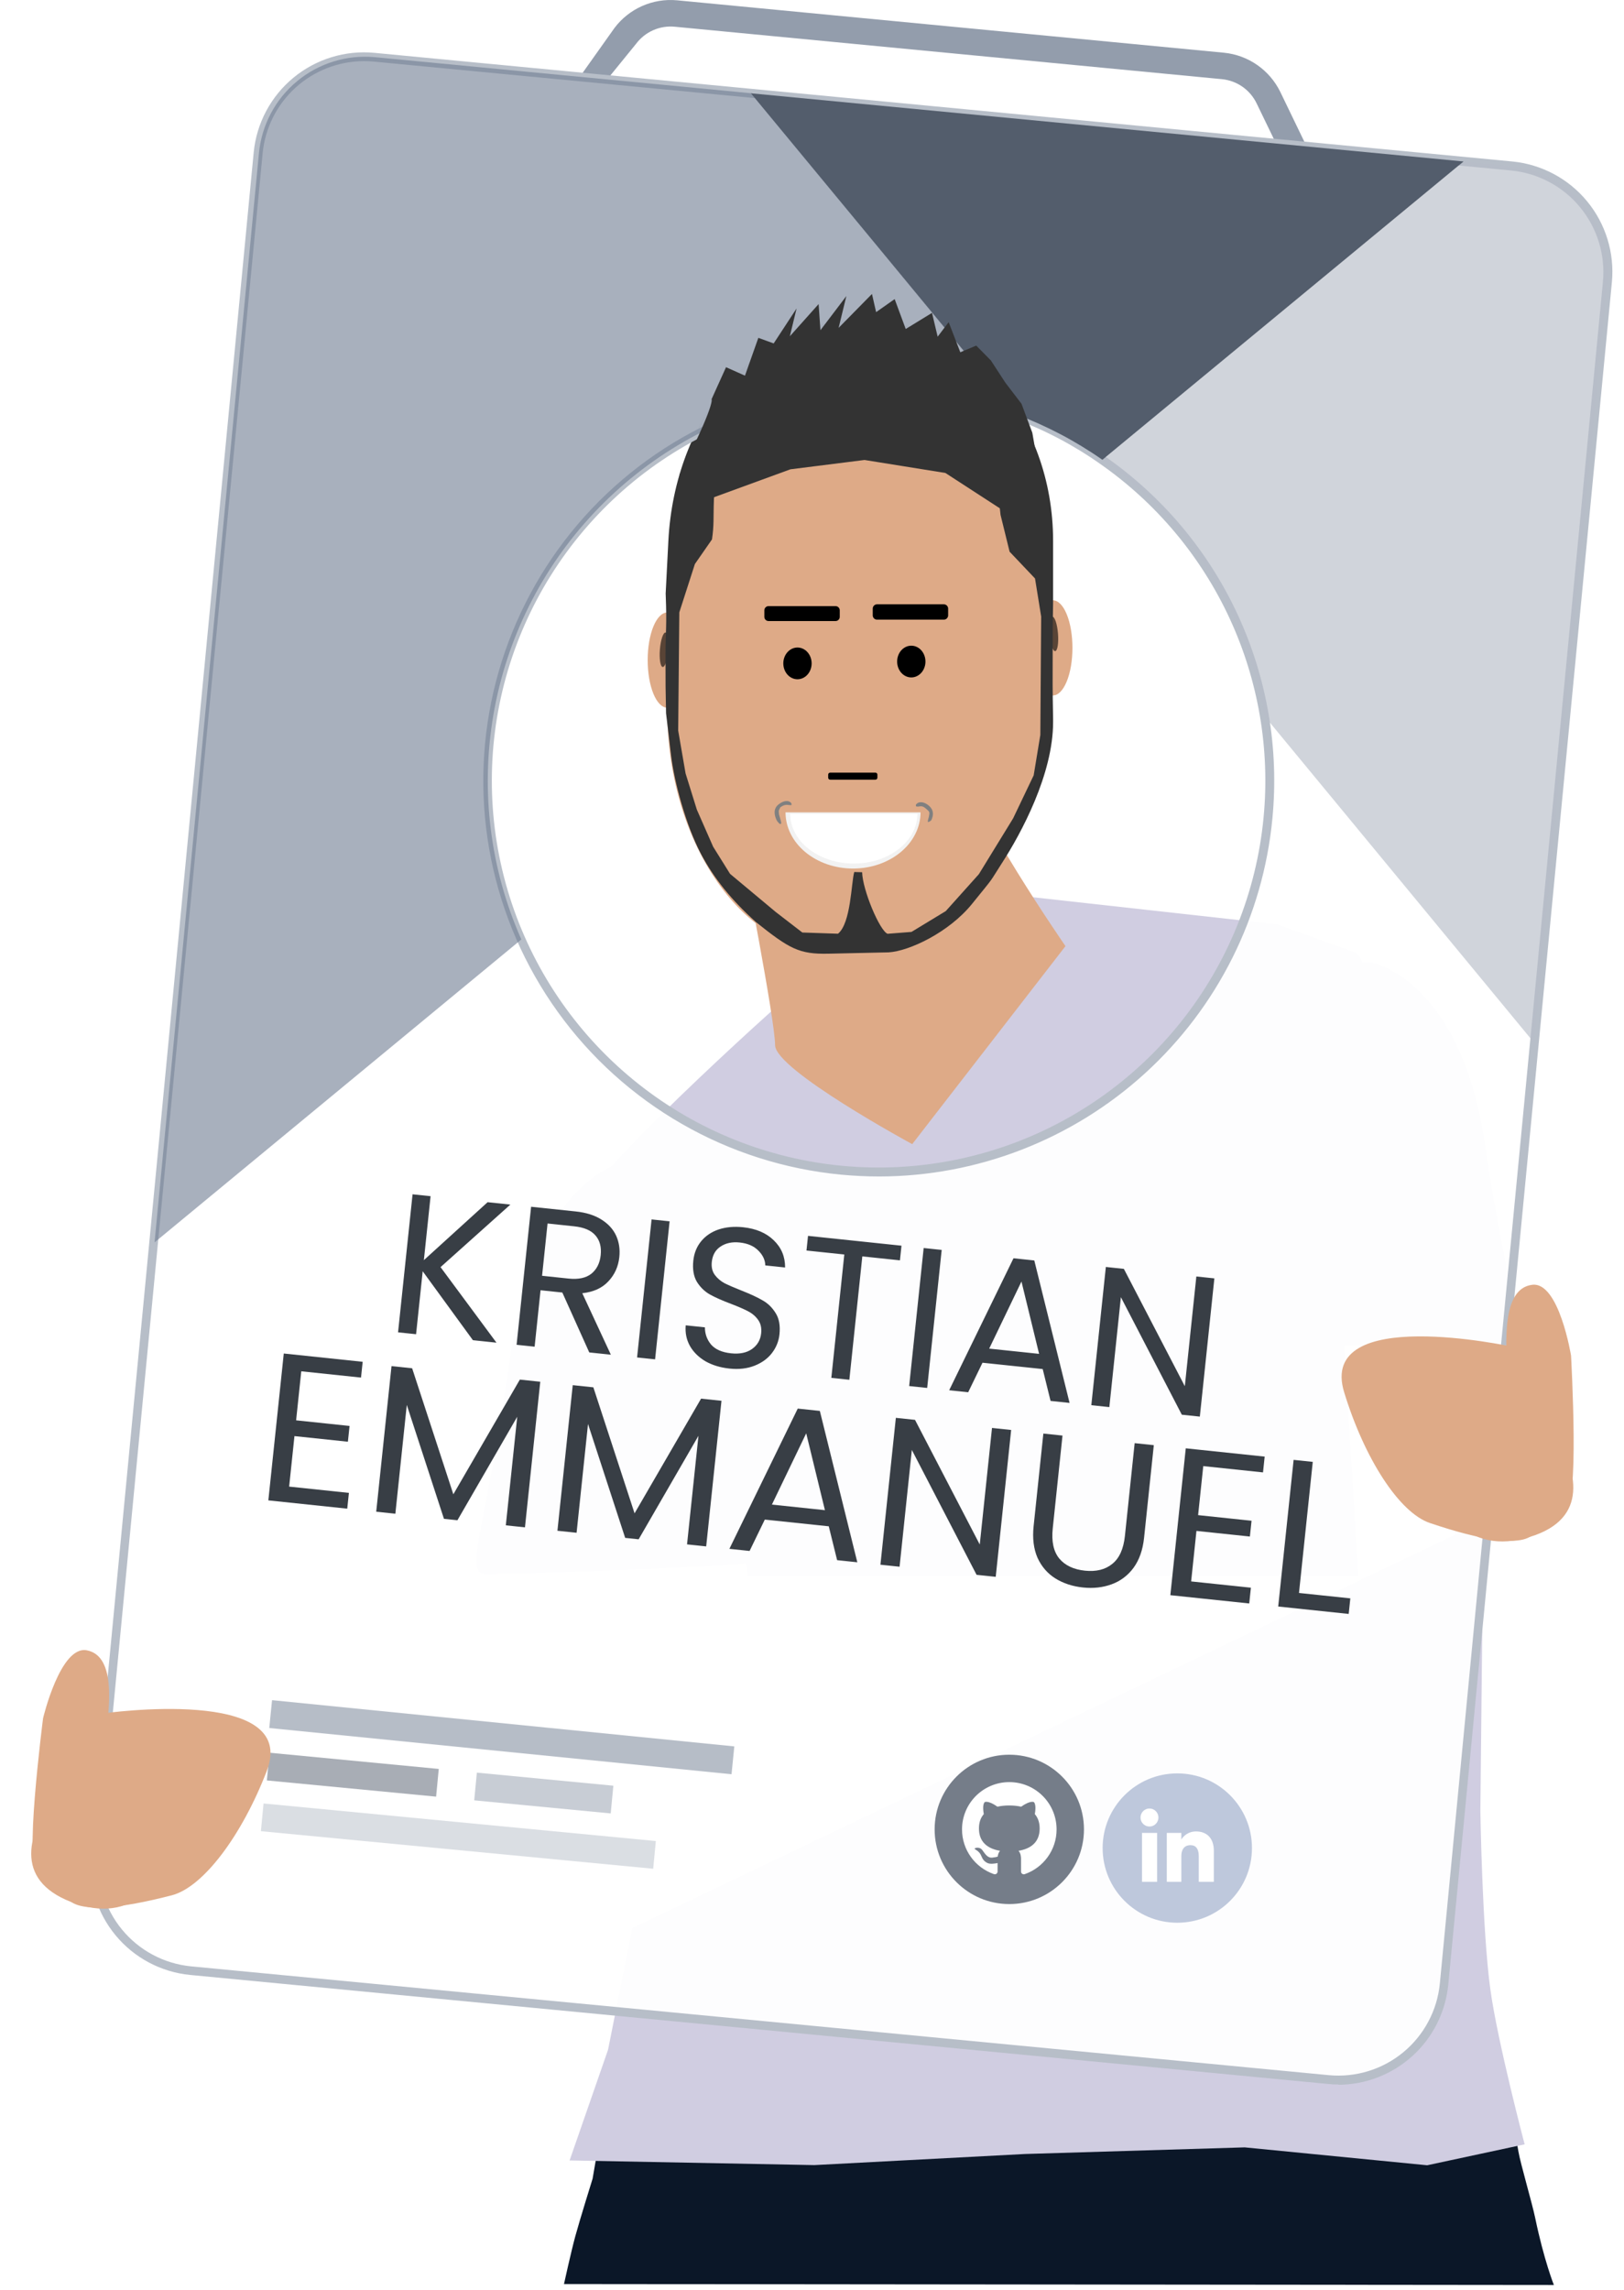 <svg width="261" height="368" viewBox="0 0 261 368" fill="none" xmlns="http://www.w3.org/2000/svg">
<path d="M95.24 350.116C95.24 350.116 93.177 356.729 92.457 359.377C91.766 361.915 90.64 367.054 90.64 367.054L249.73 367.207C249.73 367.207 248.137 363.229 246.719 356.391C246.232 354.045 244.353 347.659 244.036 345.775C242.633 337.452 240.425 332.747 240.425 332.747L176.416 334.459L97.366 337.78L95.24 350.116Z" fill="#0B1728"/>
<path d="M201.056 154.697H220.502C220.502 154.697 234.762 157.349 238.652 183.865C242.541 210.381 246.43 217.01 242.541 217.01C238.652 217.01 191.981 215.685 191.981 214.359C191.981 213.033 201.056 154.697 201.056 154.697Z" fill="#D0CDE1"/>
<path d="M165.89 144.176C165.89 144.176 156.078 166.318 140.086 167.428C140.086 167.428 129.365 164.852 126.114 160.587C126.114 160.587 92.11 190.752 92.11 196.305L119.173 239.621C119.173 239.621 119.173 248.429 120.223 253.259H218.287L215.126 200.748C215.126 200.748 223.737 155.212 217.587 152.99L205.285 148.547L165.89 144.176Z" fill="#D0CDE1"/>
<path d="M119.381 137.462C119.381 137.462 124.567 163.978 124.567 167.955C124.567 171.933 146.606 183.865 146.606 183.865L171.238 152.046C171.238 152.046 155.681 129.507 155.681 124.204L119.381 137.462Z" fill="#DEAA87"/>
<path d="M131.882 54.764C118.313 54.765 107.543 72.05 107.389 93.473L107.355 98.43C107.316 98.428 107.276 98.428 107.237 98.43C106.824 98.43 106.414 98.627 106.033 99.012C105.651 99.396 105.304 99.96 105.012 100.67C104.719 101.38 104.488 102.223 104.329 103.152C104.171 104.08 104.09 105.074 104.09 106.079C104.09 107.084 104.171 108.078 104.329 109.006C104.488 109.934 104.719 110.778 105.012 111.488C105.304 112.198 105.651 112.762 106.033 113.146C106.414 113.53 106.824 113.728 107.237 113.728C107.116 135.111 119.295 152.61 132.846 152.61H142.599C155.686 152.61 167.906 132.347 168.767 111.687C168.914 111.739 169.062 111.765 169.21 111.765C169.624 111.765 170.033 111.567 170.415 111.183C170.796 110.799 171.143 110.235 171.436 109.525C171.728 108.815 171.96 107.972 172.118 107.044C172.276 106.115 172.357 105.121 172.357 104.116C172.357 103.112 172.276 102.117 172.118 101.189C171.96 100.261 171.728 99.417 171.436 98.707C171.143 97.997 170.796 97.433 170.415 97.049C170.033 96.665 169.624 96.467 169.21 96.467C169.082 96.467 168.953 96.486 168.825 96.524L168.827 93.478C168.849 72.055 157.902 54.77 144.333 54.77H131.873L131.882 54.764Z" fill="#DEAA87"/>
<path opacity="0.6" d="M170.033 101.803C170.093 102.537 170.079 103.248 169.995 103.78C169.91 104.311 169.761 104.619 169.581 104.637C169.491 104.645 169.397 104.582 169.303 104.451C169.209 104.319 169.118 104.123 169.033 103.871C168.949 103.62 168.874 103.32 168.812 102.987C168.751 102.655 168.704 102.296 168.674 101.933C168.613 101.199 168.627 100.487 168.712 99.956C168.797 99.425 168.946 99.117 169.126 99.099C169.306 99.082 169.503 99.357 169.673 99.864C169.843 100.371 169.973 101.069 170.033 101.803Z" fill="black"/>
<path opacity="0.6" d="M106.056 104.351C105.996 105.085 106.01 105.796 106.094 106.327C106.179 106.859 106.328 107.167 106.508 107.184C106.689 107.201 106.886 106.926 107.056 106.419C107.226 105.912 107.355 105.215 107.415 104.48C107.476 103.746 107.462 103.035 107.377 102.504C107.292 101.972 107.143 101.664 106.963 101.647C106.874 101.638 106.779 101.702 106.685 101.833C106.592 101.964 106.5 102.161 106.416 102.412C106.332 102.663 106.256 102.963 106.195 103.296C106.133 103.629 106.086 103.987 106.056 104.351" fill="black"/>
<path d="M138.41 51.353C121.327 51.353 108.425 67.246 107.416 86.92L106.982 95.38C107.202 100.935 106.957 100.871 106.957 105.601C106.957 110.33 106.957 110.433 107.045 114.625L107.863 121.487C108.347 125.541 110.207 132.592 112.657 137.225C114.731 141.145 117.575 144.668 121.474 148.169C126.866 152.473 128.422 153.364 133.126 153.26L142.804 153.047C146.116 152.854 152.51 149.846 156.222 145.256C160.129 140.434 158.83 142.101 161.003 138.738C164.127 133.903 169.248 124.419 169.248 116.053V115.497C169.141 109.886 169.18 109.894 169.18 105.328C169.18 100.761 169.18 100.76 169.248 96.769V86.919C169.248 67.215 155.494 51.352 138.411 51.352L138.41 51.353ZM133.419 72.871L143.361 73.436L155.92 73.201L160.161 76.875L160.802 82.746L162.257 88.659L166.342 92.962L167.332 99.089L167.196 118.106L166.127 124.598L162.819 131.52L157.317 140.483L151.997 146.417L146.491 149.761L142.64 150.062C141.376 149.564 138.633 143.04 138.555 140.171L137.289 140.135C136.801 141.816 136.768 148.365 134.675 150.052L128.947 149.858L124.664 146.554L117.332 140.433L114.614 136.074L111.993 130.112L110.181 124.288L108.994 117.404L109.176 98.407L111.68 90.639L114.427 86.686C114.761 84.457 114.652 82.964 114.705 81.302C114.737 80.26 114.775 77.953 115.15 76.905C115.467 76.018 116.297 75.944 116.297 75.944C117.242 75.538 116.994 75.05 117.994 74.683C118.558 74.477 119.121 74.295 119.687 74.134C123.761 72.977 127.948 72.942 133.421 72.871L133.419 72.871Z" fill="#333333"/>
<path d="M130.442 106.609C130.442 107.286 130.202 107.934 129.775 108.413C129.348 108.891 128.769 109.16 128.165 109.16C127.866 109.16 127.57 109.094 127.294 108.966C127.018 108.837 126.767 108.65 126.556 108.413C126.344 108.176 126.177 107.895 126.062 107.585C125.948 107.276 125.889 106.944 125.889 106.609C125.889 105.933 126.129 105.284 126.556 104.806C126.983 104.327 127.562 104.059 128.165 104.059C128.769 104.059 129.348 104.327 129.775 104.806C130.202 105.284 130.442 105.933 130.442 106.609Z" fill="black"/>
<path d="M148.734 106.315C148.734 106.991 148.494 107.64 148.067 108.118C147.64 108.596 147.062 108.865 146.458 108.865C145.854 108.865 145.275 108.596 144.848 108.118C144.421 107.64 144.182 106.991 144.182 106.315C144.182 105.98 144.241 105.648 144.355 105.338C144.469 105.029 144.637 104.748 144.848 104.511C145.06 104.274 145.311 104.086 145.587 103.958C145.863 103.83 146.159 103.764 146.458 103.764C147.062 103.764 147.64 104.033 148.067 104.511C148.494 104.989 148.734 105.638 148.734 106.315Z" fill="black"/>
<path d="M133.42 124.165H140.692C140.868 124.165 141.01 124.308 141.01 124.484V124.98C141.01 125.156 140.868 125.299 140.692 125.299H133.42C133.243 125.299 133.101 125.156 133.101 124.98V124.484C133.101 124.308 133.243 124.165 133.42 124.165Z" fill="black"/>
<path d="M123.516 97.407H134.286C134.659 97.407 134.96 97.707 134.96 98.081V99.131C134.96 99.504 134.659 99.805 134.286 99.805H123.516C123.143 99.805 122.842 99.505 122.842 99.131V98.081C122.842 97.708 123.143 97.407 123.516 97.407Z" fill="black"/>
<path d="M140.955 97.115H151.686C152.07 97.115 152.379 97.424 152.379 97.808V98.887C152.379 99.27 152.07 99.58 151.686 99.58H140.955C140.571 99.58 140.262 99.271 140.262 98.887V97.808C140.262 97.424 140.571 97.115 140.955 97.115Z" fill="black"/>
<path d="M126.243 130.547C126.247 132.944 127.392 135.242 129.426 136.935C131.461 138.629 134.218 139.58 137.094 139.58C139.969 139.58 142.726 138.629 144.761 136.935C146.795 135.242 147.94 132.944 147.944 130.547H126.243Z" fill="#F2F2F2"/>
<path d="M126.992 130.787C126.996 132.908 128.075 134.941 129.992 136.439C131.91 137.937 134.508 138.779 137.218 138.779C139.928 138.779 142.526 137.937 144.444 136.439C146.361 134.941 147.44 132.908 147.444 130.787H126.992Z" fill="white"/>
<path d="M127.168 129.384C127.261 129.332 127.193 129.103 127.167 129.07C126.696 128.46 125.744 128.74 125.05 129.334C124.264 130.007 124.42 131.007 124.832 131.84C124.859 131.901 125.374 132.676 125.541 132.333C125.619 132.173 125.211 130.995 125.203 130.9C125.137 130.122 125.087 130.453 125.403 129.748C125.975 129.34 126.293 129.286 126.91 129.383L127.168 129.384Z" fill="#808080"/>
<path d="M147.261 129.6C147.168 129.547 147.184 129.328 147.211 129.295C147.683 128.684 148.586 128.873 149.28 129.468C150.066 130.141 150.078 130.989 149.667 131.822C149.639 131.883 149.209 132.146 149.158 132.107C149.024 132.002 149.266 131.355 149.283 131.262C149.433 130.471 149.43 130.48 148.84 129.973C148.306 129.517 148.133 129.529 147.515 129.625L147.261 129.6Z" fill="#808080"/>
<path d="M119.651 186.727H100.204C100.204 186.727 85.944 189.546 82.055 217.736C78.165 245.927 74.276 252.975 78.165 252.975C82.055 252.975 128.725 251.565 128.725 250.156C128.725 248.746 119.651 186.727 119.651 186.727Z" fill="#D0CDE1"/>
<path d="M97.724 329.397L91.543 347.189L130.875 347.938L164.711 346.155L200.044 345.09L229.368 347.965L245.032 344.605C245.032 344.605 240.683 328.137 239.523 319.721C238.215 310.226 237.915 291.012 237.915 291.012L238.399 244.463L101.618 309.843L97.724 329.397Z" fill="#D0CDE1"/>
<path opacity="0.96" d="M242.914 26.713L60.105 9.185C55.605 8.774 51.124 10.157 47.64 13.035C44.155 15.912 41.949 20.049 41.501 24.546L15.304 298.153C14.879 302.653 16.255 307.139 19.131 310.626C22.007 314.113 26.149 316.318 30.648 316.756L213.44 334.285C217.941 334.701 222.423 333.318 225.909 330.44C229.394 327.562 231.6 323.422 232.043 318.924L258.258 45.403C258.478 43.168 258.256 40.912 257.604 38.763C256.952 36.614 255.883 34.615 254.458 32.879C253.033 31.144 251.28 29.706 249.299 28.648C247.319 27.59 245.149 26.932 242.914 26.713ZM203.783 131.468C202.517 144.532 197.191 156.871 188.553 166.753C179.915 176.634 168.398 183.562 155.621 186.563C142.844 189.563 129.447 188.486 117.313 183.482C105.18 178.479 94.918 169.8 87.97 158.665C81.022 147.53 77.736 134.498 78.574 121.4C79.412 108.302 84.332 95.795 92.643 85.637C100.954 75.478 112.238 68.178 124.911 64.762C137.584 61.346 151.008 61.985 163.299 66.59C168.212 68.428 172.872 70.88 177.169 73.889C186.324 80.255 193.617 88.945 198.297 99.065C202.978 109.185 204.877 120.37 203.8 131.468H203.783Z" fill="white"/>
<path d="M211.532 33.631C210.711 33.631 209.962 33.159 209.608 32.417L201.962 16.623C200.912 14.435 198.794 12.956 196.379 12.722L108.442 4.295C106.028 4.063 103.668 5.108 102.218 7.052L97.763 12.533L93.562 11.81L98.75 4.503C101.103 1.375 104.908 -0.311 108.806 0.048L196.726 8.474C200.623 8.868 204.039 11.248 205.759 14.767L213.388 30.562C214.078 31.975 213.053 33.624 211.48 33.631H211.532Z" fill="#939DAC"/>
<path d="M215.087 334.978C214.508 334.985 213.929 334.956 213.353 334.892L30.561 317.381C25.873 316.924 21.558 314.627 18.561 310.994C15.564 307.36 14.131 302.686 14.575 297.997L40.773 24.477C41.234 19.791 43.532 15.478 47.164 12.482C50.797 9.486 55.468 8.051 60.157 8.491L243.052 25.95C247.742 26.407 252.059 28.703 255.058 32.336C258.058 35.969 259.495 40.643 259.055 45.334L232.754 318.958C232.32 323.349 230.274 327.423 227.011 330.391C223.747 333.36 219.498 335.013 215.087 335.03V334.978ZM58.475 9.826C54.413 9.837 50.5 11.356 47.495 14.089C44.49 16.821 42.607 20.573 42.212 24.615L15.928 298.153C15.536 302.466 16.862 306.76 19.619 310.101C22.375 313.441 26.338 315.559 30.648 315.994L213.578 333.487C217.892 333.888 222.188 332.565 225.528 329.806C228.868 327.048 230.98 323.079 231.402 318.768L257.616 45.247C258.013 40.936 256.691 36.642 253.937 33.301C251.184 29.959 247.222 27.841 242.914 27.407L60.035 9.896C59.515 9.844 58.995 9.826 58.475 9.826ZM141.315 189.064C139.269 189.064 137.205 188.96 135.142 188.769C126.135 187.9 117.417 185.118 109.572 180.609C101.726 176.1 94.933 169.969 89.647 162.624C84.361 155.279 80.704 146.891 78.92 138.02C77.136 129.148 77.267 119.998 79.303 111.181C81.338 102.364 85.233 94.084 90.726 86.892C96.219 79.701 103.184 73.766 111.155 69.482C119.126 65.199 127.919 62.666 136.947 62.054C145.976 61.441 155.03 62.763 163.507 65.931C168.484 67.783 173.204 70.265 177.55 73.317C186.806 79.755 194.181 88.542 198.916 98.774C203.651 109.006 205.576 120.315 204.493 131.537C202.99 147.261 195.688 161.862 184.008 172.496C172.329 183.13 157.11 189.037 141.315 189.064ZM141.158 63.313C129.12 63.321 117.342 66.825 107.257 73.399C97.172 79.973 89.213 89.335 84.347 100.346C79.481 111.358 77.918 123.545 79.847 135.429C81.776 147.312 87.114 158.379 95.213 167.286C103.313 176.193 113.825 182.556 125.472 185.602C137.118 188.648 149.399 188.247 160.823 184.446C172.246 180.645 182.319 173.609 189.819 164.192C197.319 154.775 201.923 143.382 203.072 131.399C204.128 120.43 202.245 109.378 197.617 99.377C192.989 89.377 185.781 80.789 176.736 74.496C172.489 71.509 167.874 69.084 163.004 67.284C157.902 65.364 152.567 64.133 147.14 63.625C145.129 63.417 143.135 63.313 141.158 63.313Z" fill="#B7BEC8"/>
<path opacity="0.6" d="M163.299 66.59C151.701 62.254 139.082 61.439 127.023 64.245C114.964 67.052 104.002 73.356 95.511 82.368C87.02 91.379 81.378 102.696 79.293 114.9C77.207 127.105 78.771 139.653 83.788 150.973L24.839 199.657L41.622 24.546C42.07 20.049 44.276 15.912 47.761 13.035C51.245 10.157 55.726 8.774 60.226 9.185L120.804 14.993L140.187 38.503L163.299 66.59Z" fill="#6F7C91"/>
<path opacity="0.65" d="M258.258 45.316L246.52 167.53L203.176 115.014C201.781 106.779 198.763 98.902 194.299 91.842C189.834 84.782 184.012 78.68 177.169 73.889L235.216 25.95L242.914 26.696C247.414 27.139 251.556 29.347 254.431 32.837C257.307 36.327 258.683 40.814 258.258 45.316Z" fill="#B7BEC8"/>
<path d="M235.216 25.95L177.169 73.889C172.872 70.88 168.212 68.428 163.299 66.59L140.118 38.503L120.683 14.993L235.216 25.95Z" fill="#535D6C"/>
<path opacity="0.5" d="M70.515 284.273L43.315 281.669L42.889 286.121L70.089 288.726L70.515 284.273Z" fill="#535D6C"/>
<path opacity="0.5" d="M98.575 286.969L76.639 284.868L76.213 289.321L98.149 291.422L98.575 286.969Z" fill="#939DAC"/>
<path opacity="0.5" d="M105.404 295.862L42.357 289.824L41.931 294.277L104.977 300.314L105.404 295.862Z" fill="#B7BEC8"/>
<path opacity="0.5" d="M118.014 280.652L43.722 273.223L43.275 277.696L117.567 285.125L118.014 280.652Z" fill="#6F7C91"/>
<path d="M109.186 76.304C115.029 64.877 114.359 64.153 114.359 64.153L116.685 59.011L119.727 60.371L121.877 54.294L124.34 55.191L128.021 49.569L126.939 54.041L131.564 48.864L131.857 53.064L136.024 47.574L134.777 52.691L140.138 47.24L140.804 50.161L143.784 48.065L145.562 52.871L149.786 50.28L150.694 54.105L152.463 51.773L154.334 56.61L156.891 55.536L159.247 57.923L161.581 61.503L164.172 64.891L165.909 69.549L166.839 74.875L167.596 77.075L161.466 82.193L151.938 76.007L138.943 73.92L127.033 75.419L114.278 80.079L109.186 76.304Z" fill="#333333"/>
<path d="M19.813 276.301C19.813 276.301 -7.715 299.292 12.326 305.973C31.566 312.386 33.449 275.832 33.449 275.832L19.813 276.301Z" fill="#DEAA87"/>
<path d="M10.669 304.225C10.669 304.225 9.79 309.207 27.613 304.581C32.67 303.268 38.876 294.966 42.871 284.607C48.194 270.809 16.566 275.356 16.566 275.356L7.809 289.079L10.669 304.225Z" fill="#DEAA87"/>
<path d="M8.466 297.603C8.466 297.603 16.081 286.421 16.888 279.952C17.509 274.979 18.87 266.142 13.946 265.209C9.694 264.403 6.922 276.129 6.922 276.129C6.922 276.129 3.602 301.982 6.299 299.554L8.466 297.603Z" fill="#DEAA87"/>
<path d="M239.621 217.11C239.621 217.11 265.424 242.021 244.955 247.243C225.304 252.256 226.054 215.661 226.054 215.661L239.621 217.11Z" fill="#DEAA87"/>
<path d="M246.733 245.619C246.733 245.619 247.251 250.651 229.808 244.755C224.858 243.082 219.266 234.356 216.025 223.736C211.709 209.591 242.928 216.4 242.928 216.4L250.675 230.718L246.733 245.619Z" fill="#DEAA87"/>
<path d="M249.407 239.172C249.407 239.172 242.616 227.472 242.276 220.961C242.015 215.957 241.292 207.045 246.27 206.468C250.569 205.97 252.491 217.865 252.491 217.865C252.491 217.865 253.943 243.889 251.428 241.274L249.407 239.172Z" fill="#DEAA87"/>
<path d="M76.003 215.374L67.933 204.294L66.87 214.414L63.973 214.11L66.305 191.928L69.201 192.232L68.121 202.512L78.366 193.196L82.026 193.58L70.802 203.63L79.79 215.772L76.003 215.374ZM94.704 217.34L90.375 207.714L86.874 207.346L85.921 216.416L83.025 216.112L85.356 193.93L92.517 194.683C94.193 194.859 95.574 195.294 96.659 195.987C97.766 196.682 98.554 197.548 99.025 198.584C99.495 199.621 99.664 200.765 99.533 202.016C99.372 203.544 98.785 204.844 97.771 205.918C96.779 206.993 95.382 207.629 93.581 207.826L98.173 217.704L94.704 217.34ZM87.118 205.023L91.383 205.471C92.953 205.636 94.171 205.378 95.036 204.697C95.903 203.994 96.405 202.996 96.541 201.702C96.679 200.387 96.394 199.327 95.685 198.523C94.997 197.721 93.857 197.237 92.266 197.07L88.001 196.621L87.118 205.023ZM107.614 196.27L105.283 218.451L102.387 218.147L104.718 195.965L107.614 196.27ZM117.229 219.932C115.765 219.778 114.476 219.386 113.363 218.754C112.273 218.103 111.447 217.287 110.885 216.305C110.325 215.303 110.098 214.196 110.204 212.984L113.291 213.308C113.288 214.359 113.62 215.284 114.287 216.084C114.977 216.864 116.043 217.33 117.486 217.482C118.865 217.627 119.983 217.401 120.839 216.805C121.719 216.189 122.216 215.34 122.33 214.258C122.419 213.41 122.258 212.696 121.847 212.116C121.436 211.537 120.895 211.072 120.224 210.723C119.552 210.373 118.64 209.977 117.485 209.534C116.061 208.998 114.924 208.493 114.073 208.017C113.243 207.544 112.552 206.871 112.001 205.997C111.472 205.105 111.281 203.97 111.425 202.591C111.553 201.381 111.973 200.342 112.686 199.473C113.4 198.604 114.335 197.973 115.491 197.58C116.669 197.189 117.98 197.07 119.423 197.221C121.502 197.44 123.144 198.138 124.351 199.316C125.578 200.496 126.186 201.954 126.175 203.69L122.993 203.356C122.976 202.496 122.608 201.707 121.89 200.988C121.174 200.248 120.169 199.809 118.875 199.673C117.666 199.546 116.646 199.761 115.815 200.317C114.987 200.852 114.513 201.682 114.395 202.806C114.31 203.612 114.464 204.294 114.856 204.85C115.269 205.408 115.79 205.859 116.419 206.204C117.071 206.53 117.984 206.927 119.158 207.393C120.579 207.95 121.715 208.477 122.563 208.974C123.414 209.449 124.114 210.134 124.664 211.029C125.216 211.902 125.418 213.038 125.271 214.439C125.157 215.521 124.764 216.509 124.09 217.404C123.417 218.298 122.487 218.983 121.3 219.459C120.113 219.935 118.756 220.093 117.229 219.932ZM144.881 200.187L144.634 202.542L138.587 201.906L136.503 221.733L133.607 221.428L135.691 201.602L129.613 200.963L129.86 198.608L144.881 200.187ZM151.342 200.866L149.011 223.047L146.115 222.743L148.446 200.561L151.342 200.866ZM167.577 220.011L157.902 218.995L155.601 223.74L152.546 223.419L162.884 202.207L166.226 202.559L171.896 225.453L168.841 225.132L167.577 220.011ZM166.997 217.569L164.164 205.946L158.977 216.727L166.997 217.569ZM192.831 227.653L189.935 227.349L180.143 208.462L178.287 226.124L175.391 225.82L177.726 203.606L180.622 203.911L190.417 222.766L192.27 205.135L195.166 205.439L192.831 227.653Z" fill="#383E45"/>
<path d="M48.418 220.372L47.59 228.251L56.178 229.154L55.912 231.69L47.323 230.787L46.47 238.902L56.073 239.911L55.807 242.448L43.127 241.115L45.607 217.513L58.287 218.846L58.021 221.382L48.418 220.372ZM86.828 222.05L84.369 245.45L81.292 245.126L83.126 227.678L73.515 244.309L71.351 244.081L65.377 225.779L63.54 243.26L60.463 242.937L62.922 219.538L66.236 219.886L72.859 240.137L83.548 221.706L86.828 222.05ZM115.953 225.112L113.494 248.511L110.417 248.187L112.251 230.739L102.64 247.37L100.475 247.142L94.502 228.84L92.665 246.321L89.587 245.998L92.047 222.599L95.361 222.947L101.984 243.198L112.673 224.767L115.953 225.112ZM133.194 245.282L122.915 244.202L120.47 249.244L117.224 248.903L128.208 226.365L131.759 226.739L137.783 251.064L134.537 250.722L133.194 245.282ZM132.578 242.688L129.569 230.337L124.057 241.792L132.578 242.688ZM160.027 253.401L156.95 253.078L146.546 233.011L144.574 251.777L141.497 251.454L143.977 227.852L147.055 228.175L157.461 248.209L159.43 229.476L162.507 229.8L160.027 253.401ZM170.759 230.701L169.191 245.613C168.971 247.709 169.315 249.318 170.222 250.439C171.153 251.562 172.531 252.22 174.357 252.412C176.16 252.602 177.623 252.242 178.744 251.335C179.887 250.429 180.569 248.928 180.789 246.832L182.357 231.92L185.434 232.243L183.87 247.121C183.664 249.083 183.095 250.698 182.164 251.968C181.235 253.215 180.06 254.094 178.639 254.606C177.24 255.12 175.707 255.289 174.039 255.114C172.371 254.938 170.895 254.453 169.611 253.657C168.35 252.863 167.394 251.76 166.745 250.347C166.121 248.914 165.912 247.217 166.118 245.256L167.682 230.378L170.759 230.701ZM193.381 235.608L192.553 243.487L201.142 244.39L200.875 246.926L192.286 246.023L191.433 254.138L201.036 255.148L200.77 257.684L188.09 256.351L190.57 232.749L203.251 234.082L202.984 236.618L193.381 235.608ZM208.766 255.994L217.017 256.862L216.754 259.364L205.426 258.173L207.903 234.605L210.98 234.928L208.766 255.994Z" fill="#383E45"/>
<path d="M162.209 305.989C168.837 305.989 174.209 300.616 174.209 293.989C174.209 287.362 168.837 281.989 162.209 281.989C155.582 281.989 150.209 287.362 150.209 293.989C150.209 300.616 155.582 305.989 162.209 305.989Z" fill="#757D89"/>
<path d="M162.209 286.391C158.014 286.391 154.611 289.794 154.611 293.989C154.611 297.294 156.72 300.102 159.664 301.152C159.678 301.156 159.73 301.175 159.744 301.18C159.786 301.194 159.833 301.203 159.88 301.203C160.128 301.203 160.325 301.002 160.325 300.758C160.325 300.744 160.325 300.734 160.325 300.72C160.325 300.317 160.325 299.806 160.325 299.398C159.842 299.497 159.111 299.591 158.712 299.398C158.197 299.15 157.934 298.831 157.686 298.203C157.376 297.439 156.664 297.228 156.636 297.097C156.608 296.961 157.391 296.759 157.794 297.223C158.197 297.687 158.605 298.616 159.472 298.527C159.898 298.484 160.175 298.414 160.348 298.362C160.381 298.062 160.48 297.692 160.728 297.43C158.689 297.092 157.33 295.995 157.33 293.844C157.33 292.864 157.611 292.105 158.108 291.537C158.023 291.069 157.883 289.981 158.258 289.602C158.258 289.602 158.787 289.273 160.306 290.342C160.873 290.211 161.501 290.145 162.172 290.145C162.186 290.145 162.195 290.145 162.209 290.145C162.223 290.145 162.233 290.145 162.247 290.145C162.922 290.15 163.55 290.216 164.112 290.342C165.631 289.273 166.161 289.602 166.161 289.602C166.536 289.986 166.395 291.073 166.311 291.537C166.808 292.109 167.089 292.869 167.089 293.844C167.089 295.995 165.734 297.092 163.691 297.43C164.08 297.837 164.094 298.498 164.094 298.77C164.094 299.028 164.094 300.753 164.094 300.762C164.094 301.011 164.295 301.208 164.539 301.208C164.576 301.208 164.609 301.203 164.647 301.194C164.656 301.194 164.684 301.184 164.694 301.18C167.67 300.148 169.808 297.322 169.808 293.994C169.808 289.789 166.405 286.391 162.209 286.391Z" fill="white"/>
<path d="M189.209 308.989C195.837 308.989 201.209 303.616 201.209 296.989C201.209 290.362 195.837 284.989 189.209 284.989C182.582 284.989 177.209 290.362 177.209 296.989C177.209 303.616 182.582 308.989 189.209 308.989Z" fill="#BEC8DC"/>
<path d="M185.966 302.413H183.533V294.556H185.966V302.413ZM184.737 293.53C183.945 293.53 183.298 292.883 183.298 292.081C183.298 291.28 183.941 290.633 184.737 290.633C185.53 290.633 186.176 291.28 186.176 292.081C186.176 292.878 185.53 293.53 184.737 293.53ZM195.078 302.413H192.659C192.659 302.413 192.659 299.422 192.659 298.288C192.659 297.158 192.228 296.525 191.337 296.525C190.362 296.525 189.856 297.181 189.856 298.288C189.856 299.497 189.856 302.413 189.856 302.413H187.522V294.556H189.856V295.616C189.856 295.616 190.559 294.317 192.223 294.317C193.887 294.317 195.083 295.335 195.083 297.439C195.078 299.544 195.078 302.413 195.078 302.413Z" fill="white"/>
</svg>
